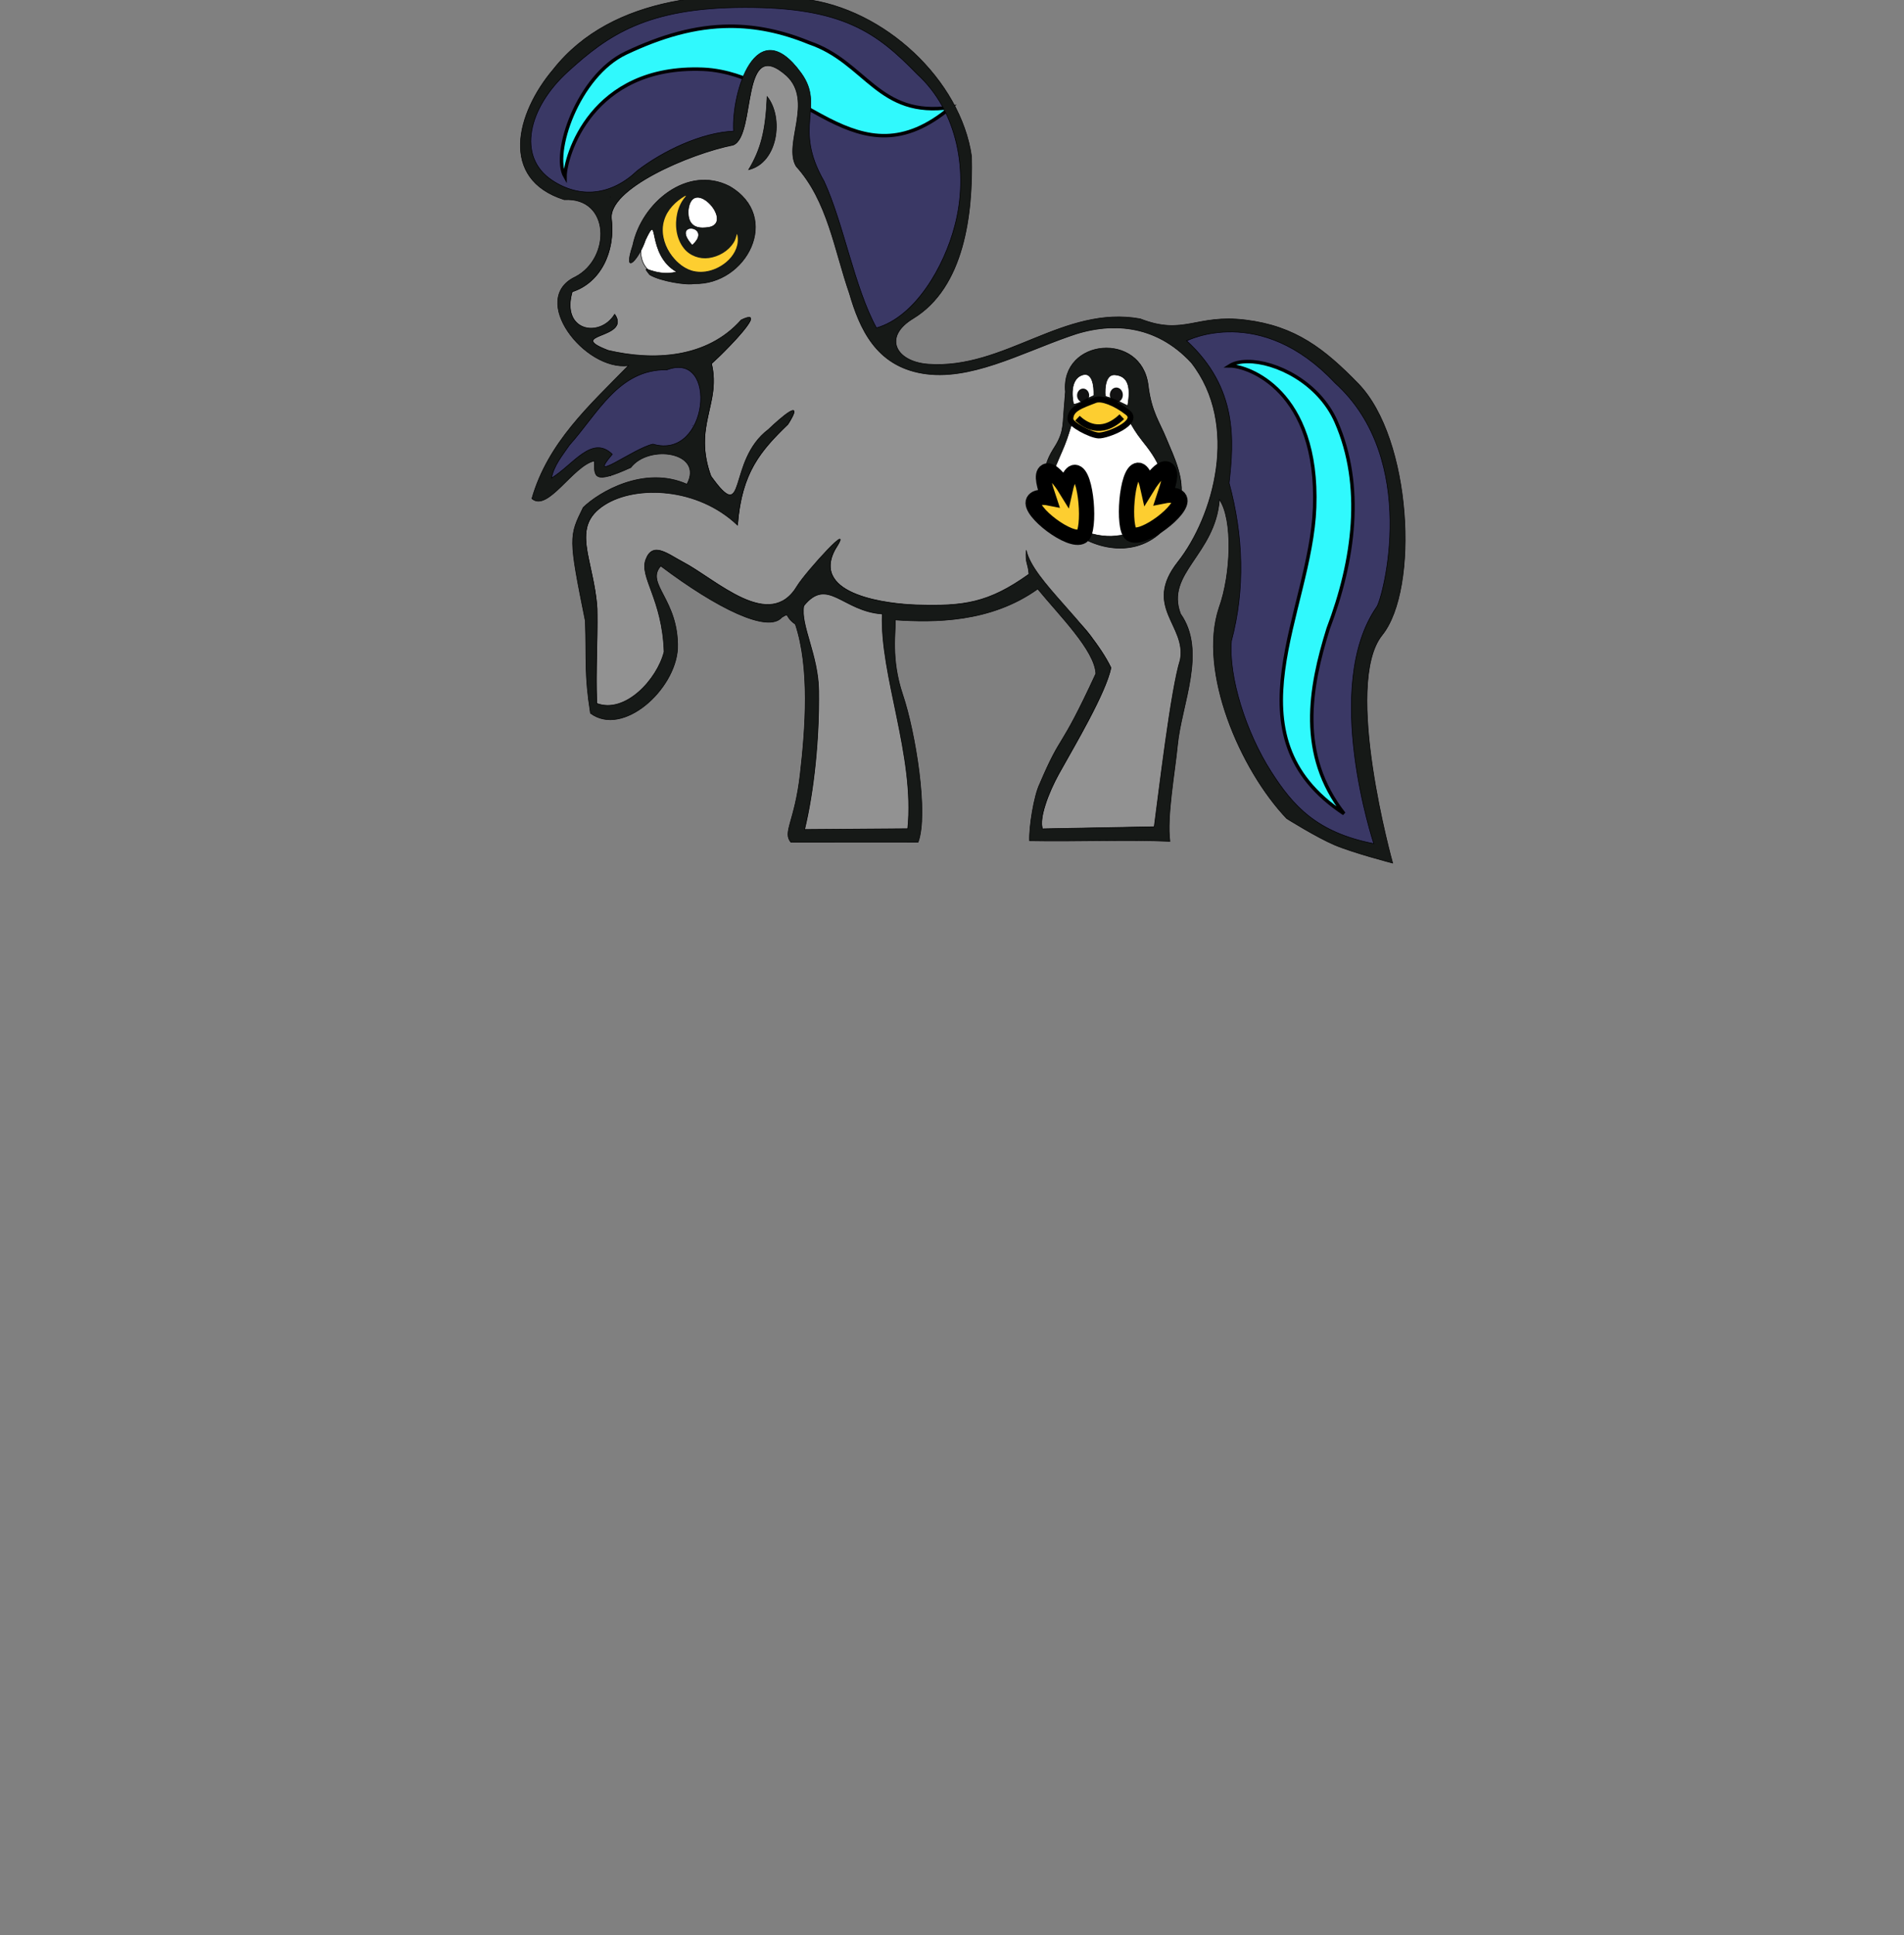 <?xml version="1.0" encoding="utf-8"?>
<!-- Generator: Adobe Illustrator 24.0.1, SVG Export Plug-In . SVG Version: 6.00 Build 0)  -->
<svg version="1.1"
	 id="svg4900" inkscape:export-filename="/Users/cganoteadmin/Documents/ncgas/game/pony256.png" inkscape:export-xdpi="6.127739" inkscape:export-ydpi="6.127739" inkscape:version="0.91 r13725" sodipodi:docname="ponytweak.svg" xmlns:cc="http://creativecommons.org/ns#" xmlns:dc="http://purl.org/dc/elements/1.1/" xmlns:inkscape="http://www.inkscape.org/namespaces/inkscape" xmlns:rdf="http://www.w3.org/1999/02/22-rdf-syntax-ns#" xmlns:sodipodi="http://sodipodi.sourceforge.net/DTD/sodipodi-0.dtd" xmlns:svg="http://www.w3.org/2000/svg"
	 xmlns="http://www.w3.org/2000/svg" xmlns:xlink="http://www.w3.org/1999/xlink" x="0px" y="0px" viewBox="0 0 3302 3355"
	 style="enable-background:new 0 0 3302 3355;" xml:space="preserve">
<rect x="0" y="0" width="3302" height="3355" fill="#808080" stroke="none"/>
<style type="text/css">
	.st0{fill-rule:evenodd;clip-rule:evenodd;fill:#FFFFFF;stroke:#000000;}
	.st1{fill:#3A3865;stroke:#000000;}
	.st2{fill-rule:evenodd;clip-rule:evenodd;fill:#30F9FD;stroke:#000000;stroke-width:6;}
	.st3{fill:#929292;stroke:#000000;}
	.st4{fill:#161917;stroke:#000000;}
	.st5{fill-rule:evenodd;clip-rule:evenodd;fill:#FDCE30;stroke:#000000;stroke-width:26.5;}
	.st6{fill-rule:evenodd;clip-rule:evenodd;fill:#FDCE30;stroke:#000000;stroke-width:10.2;}
	.st7{fill-rule:evenodd;clip-rule:evenodd;fill-opacity:0.929;}
	.st8{fill:none;stroke:#000000;stroke-width:11.4;}
	.st9{fill:#FDCE30;}
</style>
<sodipodi:namedview  bordercolor="#666666" borderopacity="1" gridtolerance="10" guidetolerance="10" id="namedview4902" inkscape:current-layer="svg4900" inkscape:cx="2582.5721" inkscape:cy="1530.4666" inkscape:pageopacity="0" inkscape:pageshadow="2" inkscape:window-height="747" inkscape:window-maximized="0" inkscape:window-width="1253" inkscape:window-x="148" inkscape:window-y="0" inkscape:zoom="0.12478047" objecttolerance="10" pagecolor="#ffffff" showgrid="false">
	</sodipodi:namedview>
<path id="path4729" inkscape:connector-curvature="0" class="st0" d="M1170.7,336.7c0,0-62,43.1-65.9,72.8
	c-3.9,29.7-10.8,109.7,20.7,117.9c31.5,8.2,240.2-58.5,249-77.9c8.9-19.5-115.2-132.3-136.8-135.4
	C1216,311,1170.7,336.7,1170.7,336.7L1170.7,336.7z"/>
<path id="path4156" inkscape:connector-curvature="0" sodipodi:nodetypes="csssssssc" class="st0" d="M1909.9,609.5
	c0,0-51.2,12.3-55.1,51.3c-3.9,39-4.9,98.5-12.8,110.8c-7.9,12.3-20.7,53.4-19.7,62.6c2,17.4,41.6,108.7,99.4,108.7
	c43.3,0,113.6-18.5,113.2-87.2c-0.5-78.8-38.4-120-45.3-151.8c-5.2-24-9.8-56.4-28.5-74.9C1946.6,614.7,1909.9,609.5,1909.9,609.5
	L1909.9,609.5z"/>
<path id="path4910-49" inkscape:connector-curvature="0" class="st1" d="M1287.3,10.2c-60.2,0.4-121.3,6.4-178.2,28.2
	c-39.7,15.2-75.9,39.2-108.2,67.5c-23.6,20-46.3,41.9-62.3,69.1c-12.5,21-21.6,45.1-21.6,70.2c0,19.7,6.4,39.6,19.3,54.2
	c13.8,15.9,32.6,26.4,52.1,32.8c24.5,7.7,51.5,6.5,75.1-3.8c17.1-7.1,32.2-18.4,45.9-31c39.2-29.1,83.5-51,130.5-61.6
	c11.6-2.5,23.4-4,35.3-4.4c-1.9-33.6,4.4-67.5,17.1-98.5c6.1-14.1,14.2-28.1,26.9-36.7c8.1-5.2,18.5-6.5,27.5-2.6
	c15.8,6.1,27.2,19.8,37.7,33.1c10.1,13.4,17.6,29.6,17.8,46.8c1,22.9-4.4,45.7-1.9,68.6c2.4,26.3,12.1,51.4,25,73.9
	c8.9,18.4,15.5,38,22.1,57.4c19.2,57.7,33,117.5,57.4,173.3c4,9,8.3,17.8,13,26.4c31.7-8.4,58.4-30.5,79.2-56.2
	c32.5-40.6,54.5-89.8,65.4-141.2c12.3-60.1,6.8-124.9-19.6-180.3c-12.7-26.7-30.6-50.7-52-70.5c-23.9-24.2-48.7-47.8-77.5-65.7
	c-25.5-16.2-53.6-27.5-82.6-34.7C1384,12.6,1335.4,10.1,1287.3,10.2z M2131.1,572.7c-25.9,0.6-52.1,5-75.7,16.4
	c-2,1.8-0.6,5.2,1.6,6.1c31.3,28.8,56.3,66,67.3,108.3c10.6,39.5,9.5,81.2,5.2,121.7c-0.3,5-1.6,10.1-0.9,15
	c22,80.9,26.9,167.5,8.8,249.7c-2.1,10.6-6.1,21-5.7,31.9c-0.7,37.7,8.1,74.7,19.4,110.2c18.2,55.7,45.9,108.3,82.8,152.9
	c19.9,23.5,44,43.3,71.3,56.6c25.9,12.9,53.8,20.9,82,26c-20-62.7-33.2-127.8-38.6-193.6c-3.8-49.9-2.5-100.9,10.2-149.4
	c6.8-25.5,17.4-49.9,32.2-71.5c5.6-11.2,7.9-23.7,11-35.8c10.9-48.5,14.2-98.8,10.2-148.3c-4.7-54.4-20.1-108.6-49.7-154
	c-13.3-20.6-29.6-38.9-47.4-55.3c-33.6-35.3-74.5-64.2-120.7-77.9C2173.8,575.5,2152.4,572.4,2131.1,572.7L2131.1,572.7z
	 M1174.6,634.2c-7.1,0-13.8,2.9-20.8,4.1c-29.9-0.3-59.4,11.5-82.3,31.4c-31.2,26.1-53.2,61.3-79.6,92.1
	c-9.5,10.9-17.8,22.9-25.6,35.1c-6,9.6-10.9,20.2-13.4,31.4c-1,2.1,0.3,5.7,3,5c8.5-4.3,15.8-10.7,23.3-16.6
	c14.8-12.3,28.7-26.5,46.4-34.2c9.1-3.6,20.1-2.9,28,3.4c1.2,0.8,2.3,1.7,3.4,2.7c-4.7,5.9-10.6,11.6-12.4,19.4c0,4,4.7,6.2,7.8,4.4
	c9.2-2.5,17.2-8.1,25.7-12.3c17.3-9.5,34.4-20.1,53.2-25.7c4.3,0.2,8.4,2.2,12.7,2.3c17.9,2.1,36.8-4.4,49.3-18.3
	c17-18,24.9-43.8,24.9-68.7c-0.2-15.3-3.9-31.4-14-43.1C1196.7,638.1,1185.7,633.5,1174.6,634.2L1174.6,634.2z"/>
<path id="path4952" class="st2" d="M1265.9,45.5c-60.6,0.2-119.2,17.4-180.8,46.6c-82.8,39.4-128.5,173.9-105.2,214.2
	c-0.1-33.7,44.8-193.9,239.1-186.2c43.6,1.7,80.4,19.2,80.4,19.2c17.8-70.6,82.5-5.2,88.8,41.3c0,0,33.1,18.9,49.4,27.1
	c65.1,32.9,129,47.7,211.4-21.7c-126.1,18.9-146.9-78.5-245.7-112C1355.3,54.3,1310.1,45.4,1265.9,45.5z M2163.3,626.8
	c-12.4,0.1-23.2,2.6-31,7.5c32.4-0.1,155,43.1,147.6,245.5c-6.6,181.6-154.9,395.2,50.9,530.9c-80.3-102.6-59.5-217.9-27.4-320.9
	c45.1-118.6,62.4-247.6,13.8-358.5C2287,662.6,2212.1,626.4,2163.3,626.8z"/>
<path id="path4910-4" inkscape:connector-curvature="0" sodipodi:nodetypes="cccccccccccccccccccccccccccccccccccccccccccccccccccccccccccccccccccccccccccccccccccccccccccccccccccccscccssscccccccccccccccccccccccccccccccccccc" class="st3" d="
	M1331.7,113.1c-8-0.1-14.8,5.8-18.6,12.7c-7.4,13.2-10.1,28.5-13,43.2c-4.1,21-6.3,42.7-13.6,62.7c-3,7.5-7.1,15.7-14.8,19
	c-34.2,7-67.4,18.7-99.5,32.4c-28.5,12.5-56.6,26.8-81.3,46.4c-11.4,9.4-22.8,20.2-28.6,34.5c-2.6,6.2-3,13.2-1.8,19.8
	c3.2,33.1-5.1,68.3-26.5,93.5c-11.1,13.1-25.8,22.9-41.8,27.9c-4.1,14.1-5.9,30.2,0.3,44c5,11.5,16.4,19.3,28.4,20.4
	c17.9,2.1,36-7.7,45.7-23.3c3.4,5.1,5.8,12.3,2.3,18c-4.9,7.6-13.6,10.9-21.3,14.3c-6.1,2.8-13,4.4-18,9.1c-2.2,1.9-1.8,5.5,0.3,7.4
	c5.8,5.6,13.5,8.3,20.6,11.4c7.5,3.3,15.6,4.1,23.5,5.8c43.4,7.8,88.7,8.3,131.2-4.9c30.8-9.5,59.6-27.1,81.4-51.9
	c4.6-1.9,9.2-4.8,14.3-4.3c2.1,1,0.3,4-0.3,5.5c-6.1,11.1-14.9,20.4-23.1,29.8c-13.5,14.7-27.5,29.2-42.3,42.3
	c-1.6-1.1-1.7,1.9-1,3.7c4.9,20.8,3.5,42.6-1,63.4c-5,24-11.8,48.1-11.3,72.9c0.2,19.6,4.3,38.9,11,57.1
	c7.7,10.3,15.1,21.2,25.2,29.2c3.6,2.9,9,5.3,13.2,2.2c5.3-4.2,7.1-11.4,9.4-17.6c6.6-21.5,12.7-43.4,24.6-62.5
	c7.6-12.6,17.6-23.7,29.2-32.5c11.4-10.6,22.8-21.5,35.9-30c2-1,4.3-3,6.5-2.1c0.5,3.7-1.9,7.2-3.3,10.4c-3,5.3-5.6,11.2-10.3,15.1
	c-23.2,22.5-45.8,46.6-60.5,76.3c-14.6,29-21.2,61.7-23.7,94.1c-38.1-35.7-89.2-54.5-140.1-55.8c-28.8-0.6-58.4,4.1-84.2,18
	c-14.6,8-28.5,19.6-34.8,35.9c-6.6,16.9-4.3,35.8-1.2,53.2c5.5,28.7,13.2,57.1,15.8,86.3c1.3,13.8,0.7,27.7,0.8,41.5
	c-0.3,41.8-2.3,83.5-0.9,125.3c0.1,2.4,0.1,4.8,0.2,7.1c16,6.4,34.3,4,49.6-3.6c22-10.8,39.9-29.4,53.1-50.5
	c6.9-11.2,12.6-23.3,15.8-36.2c-0.9-32.1-7.3-63.9-18.1-94c-5.1-15.4-12.1-30.3-15-46.3c-2.1-10.4,0.4-21.7,7.2-29.7
	c4.4-5.3,11.8-6.3,18-4.6c13.9,3.9,25.7,12.9,38.5,19.4c25.9,13.9,49.4,32,74.6,47c19.5,11.6,40,22.7,62.5,26.3
	c14.9,2.5,31,0,43.4-9.3c9-6.4,15.7-15.7,21.4-25.2c13.4-18.7,28.7-35.9,44.1-52.8c8-8.4,15.8-17.2,25.1-24.1
	c0.6-0.4,2.6-1.9,1.9-0.2c-3.1,8.7-9.7,15.6-12.8,24.4c-4.9,11.6-6.3,25.6-0.6,37.2c6.7,13.9,19.8,22.7,32.9,29
	c24.3,11.3,50.8,16.4,77,19.7c27.3,3.3,54.9,3.7,82.4,3.1c29-0.8,58.2-5.3,85.2-16.6c23.2-9.5,44.6-22.9,65.1-37.5l11.8,10.6
	c23.7,51.1,60.4,51.1,93.2,95.9c12.8,17.8,25.6,35.8,35.3,55.6c-4.9,20.9-14,40.3-23,59.5c-21.4,44.3-46.5,86.3-70.2,129.3
	c-10.7,20.7-20.2,42.3-25.2,65.3c-1.5,8.4-3,17.5-0.1,25.8c65-1.2,130-2.5,194.9-3.7c10.4-78.6,19.5-157.4,33.1-235.4
	c3.4-18.8,7-37.5,12.3-55.8c3-16.1-1-32.6-7.4-47.3c-8.1-19.1-19.3-37.6-20.6-58.9c-1.2-16.6,4.5-33,13-46.8
	c7.3-12.1,16.9-22.4,24.4-34.4c25.3-39.1,42.5-83.7,50.8-130c8.5-47.4,6.8-97.7-10.5-142.8c-7.7-20.1-18.3-39.2-31.8-55.7
	c-24.4-26.2-55.5-46-89.8-54.3c-39-9.7-80.2-5-117.9,8.1c-54.2,18.7-106.4,44-161.9,58.6c-35.9,9.4-74,13.7-110.3,4.1
	c-25.8-6.6-49.8-21.1-67.3-42.1c-22.5-26.5-34.9-60.1-44.6-93.5c-18.7-54-29.5-111.1-54.4-162.7c-10-21-22.7-40.6-38.1-57.7
	c-6.4-11.2-6.3-24.7-5-37.2c2.8-26.1,11.1-52,8.3-78.5c-1.4-15.3-8.2-30.1-19.2-40.4c-8.7-7.7-18.2-15.4-29.7-17.8
	C1334.7,113.2,1333.2,113.1,1331.7,113.1L1331.7,113.1z M1211.9,322.5c46.3-1.1,84.9,34.8,86.4,80.5l-84.3,2.7h84.4
	c0,45.7-54.1,77.1-100.4,77.5c-46.3,0.4-86.2-3.3-86.9-49.1C1110.3,388.5,1165.6,323.7,1211.9,322.5z M1918.9,604.4
	c20.5-0.2,41.7,8.1,55.4,24.4c10.2,11.8,15.4,27.4,16.8,43.1c2.6,20.6,8.5,40.7,17.5,59.3c6.1,12.7,12.1,25.5,17.3,38.6
	c10.1,23.5,20.8,47.8,22.3,73.9c0.6,12-0.5,24.4-5.1,35.6c-11,24.9-29,47.3-53,59.3c-24.6,12.6-53.4,13.8-79.6,6.7
	c-31.8-8.7-61.3-28.5-80.5-56.5c-13.9-20.2-21.3-45.7-17.4-70.5c2.3-15.6,9-30.2,17.7-43c7.2-11.4,12.5-24.2,13.9-37.8
	c1.6-15.5,2.2-31.1,3.7-46.7c0.5-5.9,1.2-11.8,0.6-17.7c-0.6-17.8,5.8-36,18.5-48.3C1880.7,611.1,1900.1,604.4,1918.9,604.4z
	 M1234.7,629.6C1234.7,629.6,1234.7,629.6,1234.7,629.6C1235.3,630.3,1234.7,629.7,1234.7,629.6z M1058.2,823.5
	C1057.8,827.6,1060.4,823.6,1058.2,823.5z M1427.6,1029.1c-11.9,0-22.4,7.4-30.2,16.2c-1.9,2.3-4.7,4.4-4.5,7.7
	c-1.7,15.9,2.8,31.5,6.8,46.7c8.7,30.5,18.2,61.4,19.3,93.4c1,54.8-2.4,109.7-9.5,164c-3.7,27.5-8.5,55-14.9,81.9
	c60.2-0.4,120.4-0.9,180.6-1.3c5.3-51-1.4-102.4-10.6-152.6c-9.9-54.6-23.8-108.6-30.7-163.7c-2.3-19.1-3.6-38.4-2.8-57.7
	c-20.8-1.1-40.9-8.5-59.4-18.2c-12.8-6.3-25.4-14.4-39.7-16.2C1430.6,1029.1,1429.1,1029,1427.6,1029.1z"/>
<path id="path4910" inkscape:connector-curvature="0" sodipodi:nodetypes="ccccccccccccccccczccssccccssscsssscscccccccccscscscccccccccccscscccccscccccccsccsccccccccccccccczcssczsscsccccscccczcczccccccccccccccscccssccscccsccsccscccczzs" class="st4" d="
	M956.4,828.9c37.7-22.9,70-75.7,105.5-41.3c-46.3,53.9,37.3-10.7,70.5-17.6c96.8,28.5,113.8-163,24.2-128.8
	c-83.6-1.2-119.4,75.1-168.9,130.3C975.4,789.3,960.7,806.8,956.4,828.9z M1058.7,824.3l-0.7,0L1058.7,824.3z M1201.3,738.1
	l-0.8-0.2L1201.3,738.1z M1058.8,341.8l-0.8-0.2L1058.8,341.8z M1861.8,700.5c7.1,1,17.4-7.2,35.1-14.6c0,0,2.8-44.7-21.1-35.3
	S1861.8,700.5,1861.8,700.5L1861.8,700.5z M1847.7,679.2c-8.4-92.4,131.9-105,143.4-11.4c5.8,46.8,19.6,63.2,31.8,93.4
	s35.7,73.7,21.6,116.1c-69,159.8-294.6,25.4-218.6-97.3c18.1-27.5,17-38.6,19.2-68.6L1847.7,679.2z M2006.9,891.1
	c29.4-56.7-4.1-99.7-25.9-127c-21.8-27.3-25.9-46.1-36.2-53.2c-18.7-12.9-57.5-18.2-73.1,5c-11.8,2.6-13.5,26.6-25.5,56
	c-11.9,29.4-20,41.7-20.2,59.2c-1,87.2,75,101.7,108.1,98.2C1966.9,925.6,1991.3,921.2,2006.9,891.1L2006.9,891.1z M1955.6,703.5
	c6-33,0.7-51.6-21.7-53.6c-21.1-1.9-17,37.3-17,37.3C1931.5,690.7,1955.6,703.5,1955.6,703.5z M1126.7,476.3
	c-18.7-23.6,5.9,4.9,47.1-4.8c-54.4-30.6-29.1-108.9-54.5-55.3c-10.1,31.4-40.7,66.4-21.9,9.2c15.5-74.5,95.3-139.5,167.6-102.5
	c91.8,53.1,29.1,171.7-61.1,168.9C1192.2,494.8,1145.8,487.9,1126.7,476.3L1126.7,476.3z M1190.8,465.6c38.7,20,94.4-16.9,86.8-56.5
	c-3.9,24-37.6,46.4-67.4,39c-44.6-11.1-49.3-76.8-22.8-106.4C1122.4,381.1,1153.9,446.6,1190.8,465.6L1190.8,465.6z M1200.5,425.2
	C1239,390.9,1160.7,381.7,1200.5,425.2z M1223.6,394.8c56.8-2.5-23.8-94.7-30.1-29.3C1193.5,373.8,1193,397.8,1223.6,394.8z
	 M1298.4,294.2c20.9-35.1,29.4-66.4,32-126.7C1359.4,203.9,1349,282.1,1298.4,294.2z M2058.1,590.9c89.1,82.1,81.5,173.7,73.5,246.6
	c24.7,91,27.9,184.2,4,273.8c-5.2,61.8,25.1,158.2,68.8,226.4c37.7,59,78.7,105.6,178.1,125c0,0-90.9-272.5,5.2-410.7
	c10.6-15.3,74.8-255.2-72.5-388.1C2185.3,525.5,2058.2,590.9,2058.1,590.9L2058.1,590.9z M1574.2,1436.8
	c12.9-125.5-48.5-266.5-44.1-372.3c-68.9-4.6-94.7-65.4-136.1-14.2c-6.3,33.4,25.1,85.1,25.8,147.7c1,85.3-8.6,174.7-24.4,240.1
	L1574.2,1436.8z M1785.5,1457.7c-1-24,7.8-78.4,17.6-98.4c39.9-93.5,32.2-50.3,97.4-191.4c-2-40.5-63.3-100.9-100.8-146.8
	c-82,58.8-180.4,58.2-247.1,53.7c1.3,19.3-8.4,66.5,13.1,130.2c21.7,64.4,44.8,206.7,26.5,255.2l-220.6,0.1
	c-14.7-17.7,6.7-35.2,16.2-118.3c9.1-78.9,16.9-183.7-8.4-259.6c-20.4-14.6-8.6-20.9-23.5-12.1c-23.9,27.8-111.7-15-210-89
	c-27.6,30.9,31.6,57.9,29.2,143.2c-4.2,71.9-95.3,153.6-151.1,112.1c-10.8-68.3-6.6-92.3-8.9-159.9
	c-29.3-144.9-28.2-147.1-3.7-196.8c27.5-26.9,106.1-73.2,179.9-40.4c30-55.6-65.8-70.1-97.4-28.9c-65.5,29.9-63.1,16-63.2-11.5
	c-37,8.1-80.9,89.4-108.3,65.4c27.8-97.1,99.9-161.6,167.4-230.6c-75.8,9.5-173.3-115.7-91.9-153.9c61.8-32.2,61.1-138.2-19.3-133.8
	c-113.1-35.8-83.2-150.1-19.4-225.5C1063.3-11.6,1254-18.1,1394.1-1.7s272.2,141.3,290.8,273c2.4,99.9-12.6,227.1-101.5,281
	c-52.9,32.1-29.7,75,26.3,79.1c132.6,9.6,234.9-102.7,367.7-78.6c76.4,29.9,96.4-8.7,182.9,2c86.4,10.7,136.6,50.1,195.2,110.3
	c92.6,95.2,105.9,355.9,41.5,435.9c-68.6,85.2,18.2,395.4,18.2,395.4s-68.2-17.7-100.5-31.4c-31.4-13.3-83.2-45.8-83.2-45.8
	c-80.4-84.3-154.4-255.2-117.3-365.7c20.9-57.7,24.2-152.9,0.6-187.4c-7.3,95.7-94.4,127.6-67.4,198.3
	c45.6,64.7,1.6,156.4-5.3,227.1c-4.6,47.4-18.9,125.1-13.2,167.2C1956.6,1455.4,1866.1,1459.2,1785.5,1457.7L1785.5,1457.7z
	 M2001.7,1433.4c7.7-56.4,29-239.3,45.1-289.3c11.5-60-65.4-91.9-4-169.9s107.7-237.5,23.1-345.6c-62.5-67.3-141.3-71.4-212.9-45.1
	c-84.2,29.5-171.9,77.5-253.1,63.9s-109.2-78.2-126.8-138.8c-26.1-75-37.7-160-92.3-220.2c-23.1-38.5,30.5-112.6-16.5-157
	c-81.5-72.6-52.1,103.7-92.8,120.1c-74.9,14.8-218.8,76.2-211,129.1c6.5,56.2-19.5,109.8-68.2,125.3c-19.9,69.1,48.4,80.6,73.7,38.9
	c29.6,43.4-88.2,33.1-11.2,62.7c78.4,18.4,171.5,13.9,230.6-52.8c57.1-27.6-51.8,77.8-51.6,75.5c16.9,70.2-32.7,107.9-1,195.2
	c63.5,88.7,27.3-26.2,99.7-80.7c20.5-19.6,64.9-58.5,34-9.1c-47.6,46-80.7,84-87.5,174.9c-69-65.9-176.3-69.8-230.4-35.3
	c-61,38.8-19.3,92.6-13.2,179.4c1,70.5-2.8,98.6-0.5,165c49.4,18.6,104.8-41.7,116.8-89.6c-2.9-91-43-129.3-31.8-159.7
	c11.9-32.2,37.7-9.9,63.8,3.8c58.9,30.9,151.3,122.2,199,41.5c15.7-25.2,102.2-120.2,65.3-62.7c-42.8,80.2,95.7,94.6,142.4,95.9
	c80.8,2.4,123.6-3,194.1-53.4c-1.7-20.4-6.5-18-4.8-41.4c11.9,53.6,109.8,126.5,147,203.8c-9.4,44.7-62.7,134.1-90.2,183.5
	c-18.6,33.4-35,78-28.6,95.7L2001.7,1433.4z M957.2,312.4c49.3,32.9,103.7,25.9,148.2-16.6c45-34.6,111.8-66.1,166.8-68.4
	c-3.9-65.8,38.5-209.3,117.1-100.8c42.1,58.2-15.1,92.3,39.8,187.6c33.8,73.2,52.6,184.3,90.9,254.3
	c67.6-19.3,117.6-106.7,135.8-177c24.7-92.4,5.2-198.9-65.3-263.1C1520.8,56.8,1462,12.7,1291.6,12.9
	c-170.5,0.2-237.8,48.6-306.7,111.3S895.9,271.5,957.2,312.4z"/>
<path id="path4972" inkscape:connector-curvature="0" sodipodi:nodetypes="sscscss" class="st5" d="M1876.4,929.7
	c-19.8,12.6-92.8-43.3-83.9-61.2c4.8-9.6,25.9-5.4,25.9-5.4c-6.1-18.3-13.8-40.9-4.3-45.9c11.7-6.2,33.7,29.7,33.7,29.7
	s6.3-28.3,16.4-27.9C1884.7,819.8,1891.2,920.3,1876.4,929.7z"/>
<path id="path4972-7" inkscape:connector-curvature="0" sodipodi:nodetypes="sscscss" class="st5" d="M1961.7,926
	c19.8,12.6,92.8-43.3,83.9-61.2c-4.8-9.6-25.9-5.4-25.9-5.4c6.1-18.3,13.8-40.9,4.3-45.9c-11.7-6.2-33.7,29.7-33.7,29.7
	s-6.3-28.3-16.4-27.9C1953.4,816,1946.9,916.5,1961.7,926z"/>
<path id="path4972-7-2" inkscape:connector-curvature="0" sodipodi:nodetypes="sssss" class="st6" d="M1856.3,726.9
	c0,8.8,34.5,27.2,48.7,28.1c14.7,0.9,72.8-22.6,50.7-39.8c-21.3-16.7-45.3-25.8-56.2-21.6C1873.6,703.5,1856.2,709.1,1856.3,726.9z"
	/>
<path id="path4935-0-4" inkscape:connector-curvature="0" class="st6" d="M832.1-21.3"/>
<ellipse id="path4935-0-1" class="st7" cx="1878.4" cy="685.6" rx="10.5" ry="11.9"/>
<ellipse id="path4935-0-1-5" class="st7" cx="1936" cy="684.7" rx="11.3" ry="12.8"/>
<path id="path5049" inkscape:connector-curvature="0" sodipodi:nodetypes="cc" class="st8" d="M1868.6,725.1
	c10.5,9.9,39.9,32.6,76.9-2.6"/>
<path id="path4910-6" inkscape:connector-curvature="0" class="st9" d="M1187.4,340.1c-15.7,9.4-30,23.3-35.5,41.7
	c-5.9,18.9-0.9,39.9,9.6,56.1c9.1,14,22.1,26.1,37.9,31.1c20.9,6.2,44-0.9,60.6-15.1c11.4-9.7,20.3-24.3,19.5-40.1
	c-0.1-2.8-0.4-5.6-1.5-8.3c-1.4,5.2-2.6,10.5-5.5,14.9c-9.5,15.2-26.2,24.7-43.3,27c-15.7,2.2-32.8-3.7-43.1-16.7
	c-13.4-16.7-16.3-40.4-11.6-61c2.4-10.6,7.1-20.6,14.2-28.7C1190.2,338.6,1189.5,339.4,1187.4,340.1L1187.4,340.1z"/>
</svg>
